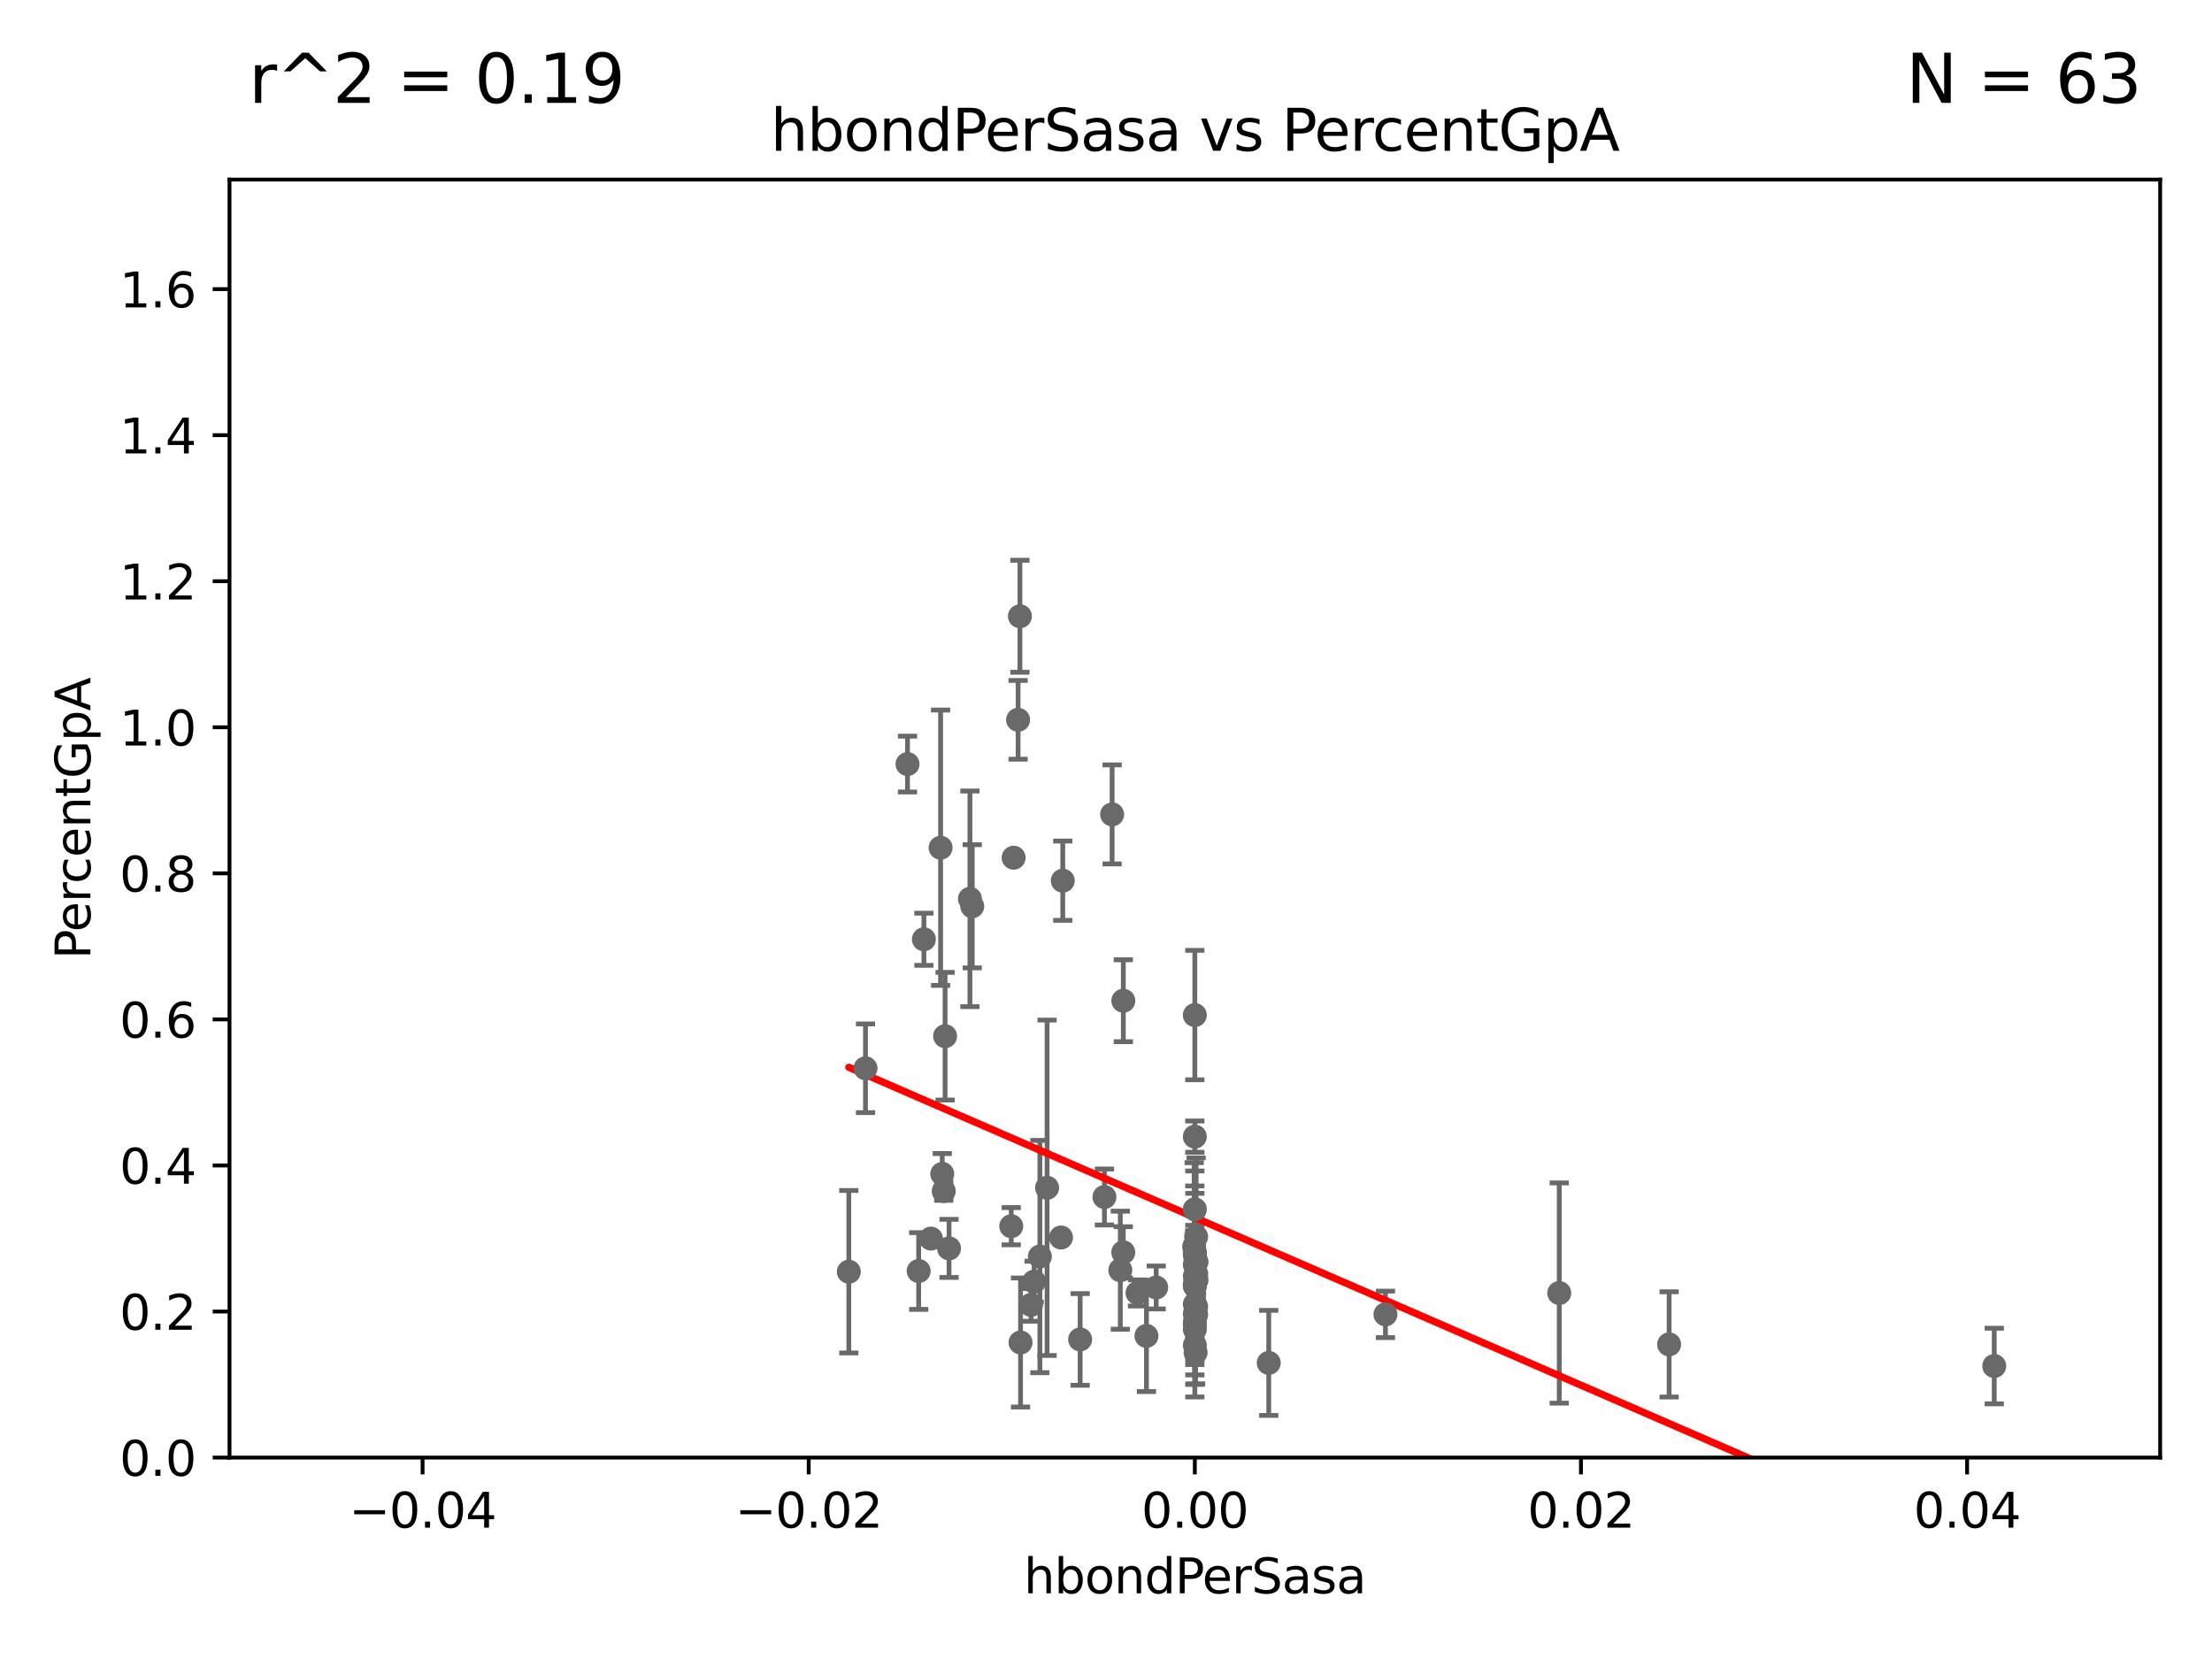 <?xml version="1.0" encoding="utf-8" standalone="no"?>
<!DOCTYPE svg PUBLIC "-//W3C//DTD SVG 1.1//EN"
  "http://www.w3.org/Graphics/SVG/1.1/DTD/svg11.dtd">
<svg xmlns:xlink="http://www.w3.org/1999/xlink" width="460.8pt" height="345.6pt" viewBox="0 0 460.8 345.6" xmlns="http://www.w3.org/2000/svg" version="1.1">
 <defs>
  <style type="text/css">*{stroke-linejoin: round; stroke-linecap: butt}</style>
 </defs>
 <g id="figure_1">
  <g id="patch_1">
   <path d="M 0 345.6 
L 460.8 345.6 
L 460.8 0 
L 0 0 
z
" style="fill: #ffffff"/>
  </g>
  <g id="axes_1">
   <g id="patch_2">
    <path d="M 47.81 303.64 
L 450 303.64 
L 450 37.411 
L 47.81 37.411 
z
" style="fill: #ffffff"/>
   </g>
   <g id="PathCollection_1">
    <defs>
     <path id="m0862edd4ec" d="M 0 1.118 
C 0.297 1.118 0.581 1 0.791 0.791 
C 1 0.581 1.118 0.297 1.118 0 
C 1.118 -0.297 1 -0.581 0.791 -0.791 
C 0.581 -1 0.297 -1.118 0 -1.118 
C -0.297 -1.118 -0.581 -1 -0.791 -0.791 
C -1 -0.581 -1.118 -0.297 -1.118 0 
C -1.118 0.297 -1 0.581 -0.791 0.791 
C -0.581 1 -0.297 1.118 0 1.118 
z
" style="stroke: #696969"/>
    </defs>
    <g clip-path="url(#p603649d16f)">
     <use xlink:href="#m0862edd4ec" x="210.661" y="255.442" style="fill: #696969; stroke: #696969"/>
     <use xlink:href="#m0862edd4ec" x="193.934" y="258.022" style="fill: #696969; stroke: #696969"/>
     <use xlink:href="#m0862edd4ec" x="248.905" y="267.931" style="fill: #696969; stroke: #696969"/>
     <use xlink:href="#m0862edd4ec" x="233.384" y="264.604" style="fill: #696969; stroke: #696969"/>
     <use xlink:href="#m0862edd4ec" x="176.824" y="264.922" style="fill: #696969; stroke: #696969"/>
     <use xlink:href="#m0862edd4ec" x="248.905" y="276.032" style="fill: #696969; stroke: #696969"/>
     <use xlink:href="#m0862edd4ec" x="248.905" y="275.444" style="fill: #696969; stroke: #696969"/>
     <use xlink:href="#m0862edd4ec" x="196.289" y="244.543" style="fill: #696969; stroke: #696969"/>
     <use xlink:href="#m0862edd4ec" x="212.598" y="279.665" style="fill: #696969; stroke: #696969"/>
     <use xlink:href="#m0862edd4ec" x="180.299" y="222.541" style="fill: #696969; stroke: #696969"/>
     <use xlink:href="#m0862edd4ec" x="249.175" y="273.817" style="fill: #696969; stroke: #696969"/>
     <use xlink:href="#m0862edd4ec" x="202.054" y="187.24" style="fill: #696969; stroke: #696969"/>
     <use xlink:href="#m0862edd4ec" x="221.393" y="183.463" style="fill: #696969; stroke: #696969"/>
     <use xlink:href="#m0862edd4ec" x="248.905" y="265.857" style="fill: #696969; stroke: #696969"/>
     <use xlink:href="#m0862edd4ec" x="234.01" y="208.472" style="fill: #696969; stroke: #696969"/>
     <use xlink:href="#m0862edd4ec" x="216.626" y="261.758" style="fill: #696969; stroke: #696969"/>
     <use xlink:href="#m0862edd4ec" x="248.905" y="263.444" style="fill: #696969; stroke: #696969"/>
     <use xlink:href="#m0862edd4ec" x="192.465" y="195.67" style="fill: #696969; stroke: #696969"/>
     <use xlink:href="#m0862edd4ec" x="202.537" y="188.792" style="fill: #696969; stroke: #696969"/>
     <use xlink:href="#m0862edd4ec" x="264.302" y="283.915" style="fill: #696969; stroke: #696969"/>
     <use xlink:href="#m0862edd4ec" x="221.027" y="257.791" style="fill: #696969; stroke: #696969"/>
     <use xlink:href="#m0862edd4ec" x="240.859" y="268.204" style="fill: #696969; stroke: #696969"/>
     <use xlink:href="#m0862edd4ec" x="234.001" y="260.887" style="fill: #696969; stroke: #696969"/>
     <use xlink:href="#m0862edd4ec" x="212.47" y="128.379" style="fill: #696969; stroke: #696969"/>
     <use xlink:href="#m0862edd4ec" x="236.965" y="269.341" style="fill: #696969; stroke: #696969"/>
     <use xlink:href="#m0862edd4ec" x="214.78" y="271.833" style="fill: #696969; stroke: #696969"/>
     <use xlink:href="#m0862edd4ec" x="197.702" y="260.062" style="fill: #696969; stroke: #696969"/>
     <use xlink:href="#m0862edd4ec" x="196.601" y="248.122" style="fill: #696969; stroke: #696969"/>
     <use xlink:href="#m0862edd4ec" x="248.905" y="260.885" style="fill: #696969; stroke: #696969"/>
     <use xlink:href="#m0862edd4ec" x="248.905" y="271.695" style="fill: #696969; stroke: #696969"/>
     <use xlink:href="#m0862edd4ec" x="248.905" y="261.026" style="fill: #696969; stroke: #696969"/>
     <use xlink:href="#m0862edd4ec" x="248.905" y="261.473" style="fill: #696969; stroke: #696969"/>
     <use xlink:href="#m0862edd4ec" x="249.255" y="266.665" style="fill: #696969; stroke: #696969"/>
     <use xlink:href="#m0862edd4ec" x="347.708" y="280.062" style="fill: #696969; stroke: #696969"/>
     <use xlink:href="#m0862edd4ec" x="249.198" y="265.375" style="fill: #696969; stroke: #696969"/>
     <use xlink:href="#m0862edd4ec" x="248.765" y="259.704" style="fill: #696969; stroke: #696969"/>
     <use xlink:href="#m0862edd4ec" x="248.905" y="280.252" style="fill: #696969; stroke: #696969"/>
     <use xlink:href="#m0862edd4ec" x="249.251" y="262.862" style="fill: #696969; stroke: #696969"/>
     <use xlink:href="#m0862edd4ec" x="249.066" y="281.76" style="fill: #696969; stroke: #696969"/>
     <use xlink:href="#m0862edd4ec" x="231.673" y="169.654" style="fill: #696969; stroke: #696969"/>
     <use xlink:href="#m0862edd4ec" x="248.905" y="273.702" style="fill: #696969; stroke: #696969"/>
     <use xlink:href="#m0862edd4ec" x="215.426" y="266.987" style="fill: #696969; stroke: #696969"/>
     <use xlink:href="#m0862edd4ec" x="238.827" y="278.294" style="fill: #696969; stroke: #696969"/>
     <use xlink:href="#m0862edd4ec" x="288.616" y="273.807" style="fill: #696969; stroke: #696969"/>
     <use xlink:href="#m0862edd4ec" x="248.905" y="267.476" style="fill: #696969; stroke: #696969"/>
     <use xlink:href="#m0862edd4ec" x="249.174" y="257.632" style="fill: #696969; stroke: #696969"/>
     <use xlink:href="#m0862edd4ec" x="324.818" y="269.36" style="fill: #696969; stroke: #696969"/>
     <use xlink:href="#m0862edd4ec" x="248.905" y="236.78" style="fill: #696969; stroke: #696969"/>
     <use xlink:href="#m0862edd4ec" x="248.905" y="267.765" style="fill: #696969; stroke: #696969"/>
     <use xlink:href="#m0862edd4ec" x="249.175" y="272.193" style="fill: #696969; stroke: #696969"/>
     <use xlink:href="#m0862edd4ec" x="248.905" y="211.459" style="fill: #696969; stroke: #696969"/>
     <use xlink:href="#m0862edd4ec" x="415.439" y="284.567" style="fill: #696969; stroke: #696969"/>
     <use xlink:href="#m0862edd4ec" x="191.377" y="264.777" style="fill: #696969; stroke: #696969"/>
     <use xlink:href="#m0862edd4ec" x="248.905" y="251.924" style="fill: #696969; stroke: #696969"/>
     <use xlink:href="#m0862edd4ec" x="230.076" y="249.355" style="fill: #696969; stroke: #696969"/>
     <use xlink:href="#m0862edd4ec" x="212.083" y="149.949" style="fill: #696969; stroke: #696969"/>
     <use xlink:href="#m0862edd4ec" x="195.944" y="176.593" style="fill: #696969; stroke: #696969"/>
     <use xlink:href="#m0862edd4ec" x="189.05" y="159.169" style="fill: #696969; stroke: #696969"/>
     <use xlink:href="#m0862edd4ec" x="248.905" y="276.916" style="fill: #696969; stroke: #696969"/>
     <use xlink:href="#m0862edd4ec" x="196.88" y="215.856" style="fill: #696969; stroke: #696969"/>
     <use xlink:href="#m0862edd4ec" x="225.015" y="279.03" style="fill: #696969; stroke: #696969"/>
     <use xlink:href="#m0862edd4ec" x="218.128" y="247.439" style="fill: #696969; stroke: #696969"/>
     <use xlink:href="#m0862edd4ec" x="211.159" y="178.676" style="fill: #696969; stroke: #696969"/>
    </g>
   </g>
   <g id="matplotlib.axis_1">
    <g id="xtick_1">
     <g id="line2d_1">
      <defs>
       <path id="m8ad8bcf7ba" d="M 0 0 
L 0 3.5 
" style="stroke: #000000; stroke-width: 0.8"/>
      </defs>
      <g>
       <use xlink:href="#m8ad8bcf7ba" x="88.029" y="303.64" style="stroke: #000000; stroke-width: 0.8"/>
      </g>
     </g>
     <g id="text_1">
      <!-- −0.04 -->
      <g transform="translate(72.706 318.238)scale(0.1 -0.1)">
       <defs>
        <path id="DejaVuSans-2212" d="M 678 2272 
L 4684 2272 
L 4684 1741 
L 678 1741 
L 678 2272 
z
" transform="scale(0.016)"/>
        <path id="DejaVuSans-30" d="M 2034 4250 
Q 1547 4250 1301 3770 
Q 1056 3291 1056 2328 
Q 1056 1369 1301 889 
Q 1547 409 2034 409 
Q 2525 409 2770 889 
Q 3016 1369 3016 2328 
Q 3016 3291 2770 3770 
Q 2525 4250 2034 4250 
z
M 2034 4750 
Q 2819 4750 3233 4129 
Q 3647 3509 3647 2328 
Q 3647 1150 3233 529 
Q 2819 -91 2034 -91 
Q 1250 -91 836 529 
Q 422 1150 422 2328 
Q 422 3509 836 4129 
Q 1250 4750 2034 4750 
z
" transform="scale(0.016)"/>
        <path id="DejaVuSans-2e" d="M 684 794 
L 1344 794 
L 1344 0 
L 684 0 
L 684 794 
z
" transform="scale(0.016)"/>
        <path id="DejaVuSans-34" d="M 2419 4116 
L 825 1625 
L 2419 1625 
L 2419 4116 
z
M 2253 4666 
L 3047 4666 
L 3047 1625 
L 3713 1625 
L 3713 1100 
L 3047 1100 
L 3047 0 
L 2419 0 
L 2419 1100 
L 313 1100 
L 313 1709 
L 2253 4666 
z
" transform="scale(0.016)"/>
       </defs>
       <use xlink:href="#DejaVuSans-2212"/>
       <use xlink:href="#DejaVuSans-30" x="83.789"/>
       <use xlink:href="#DejaVuSans-2e" x="147.412"/>
       <use xlink:href="#DejaVuSans-30" x="179.199"/>
       <use xlink:href="#DejaVuSans-34" x="242.822"/>
      </g>
     </g>
    </g>
    <g id="xtick_2">
     <g id="line2d_2">
      <g>
       <use xlink:href="#m8ad8bcf7ba" x="168.467" y="303.64" style="stroke: #000000; stroke-width: 0.8"/>
      </g>
     </g>
     <g id="text_2">
      <!-- −0.02 -->
      <g transform="translate(153.144 318.238)scale(0.1 -0.1)">
       <defs>
        <path id="DejaVuSans-32" d="M 1228 531 
L 3431 531 
L 3431 0 
L 469 0 
L 469 531 
Q 828 903 1448 1529 
Q 2069 2156 2228 2338 
Q 2531 2678 2651 2914 
Q 2772 3150 2772 3378 
Q 2772 3750 2511 3984 
Q 2250 4219 1831 4219 
Q 1534 4219 1204 4116 
Q 875 4013 500 3803 
L 500 4441 
Q 881 4594 1212 4672 
Q 1544 4750 1819 4750 
Q 2544 4750 2975 4387 
Q 3406 4025 3406 3419 
Q 3406 3131 3298 2873 
Q 3191 2616 2906 2266 
Q 2828 2175 2409 1742 
Q 1991 1309 1228 531 
z
" transform="scale(0.016)"/>
       </defs>
       <use xlink:href="#DejaVuSans-2212"/>
       <use xlink:href="#DejaVuSans-30" x="83.789"/>
       <use xlink:href="#DejaVuSans-2e" x="147.412"/>
       <use xlink:href="#DejaVuSans-30" x="179.199"/>
       <use xlink:href="#DejaVuSans-32" x="242.822"/>
      </g>
     </g>
    </g>
    <g id="xtick_3">
     <g id="line2d_3">
      <g>
       <use xlink:href="#m8ad8bcf7ba" x="248.905" y="303.64" style="stroke: #000000; stroke-width: 0.8"/>
      </g>
     </g>
     <g id="text_3">
      <!-- 0.00 -->
      <g transform="translate(237.772 318.238)scale(0.1 -0.1)">
       <use xlink:href="#DejaVuSans-30"/>
       <use xlink:href="#DejaVuSans-2e" x="63.623"/>
       <use xlink:href="#DejaVuSans-30" x="95.41"/>
       <use xlink:href="#DejaVuSans-30" x="159.033"/>
      </g>
     </g>
    </g>
    <g id="xtick_4">
     <g id="line2d_4">
      <g>
       <use xlink:href="#m8ad8bcf7ba" x="329.343" y="303.64" style="stroke: #000000; stroke-width: 0.8"/>
      </g>
     </g>
     <g id="text_4">
      <!-- 0.02 -->
      <g transform="translate(318.21 318.238)scale(0.1 -0.1)">
       <use xlink:href="#DejaVuSans-30"/>
       <use xlink:href="#DejaVuSans-2e" x="63.623"/>
       <use xlink:href="#DejaVuSans-30" x="95.41"/>
       <use xlink:href="#DejaVuSans-32" x="159.033"/>
      </g>
     </g>
    </g>
    <g id="xtick_5">
     <g id="line2d_5">
      <g>
       <use xlink:href="#m8ad8bcf7ba" x="409.781" y="303.64" style="stroke: #000000; stroke-width: 0.8"/>
      </g>
     </g>
     <g id="text_5">
      <!-- 0.04 -->
      <g transform="translate(398.648 318.238)scale(0.1 -0.1)">
       <use xlink:href="#DejaVuSans-30"/>
       <use xlink:href="#DejaVuSans-2e" x="63.623"/>
       <use xlink:href="#DejaVuSans-30" x="95.41"/>
       <use xlink:href="#DejaVuSans-34" x="159.033"/>
      </g>
     </g>
    </g>
    <g id="text_6">
     <!-- hbondPerSasa -->
     <g transform="translate(213.287 331.917)scale(0.1 -0.1)">
      <defs>
       <path id="DejaVuSans-68" d="M 3513 2113 
L 3513 0 
L 2938 0 
L 2938 2094 
Q 2938 2591 2744 2837 
Q 2550 3084 2163 3084 
Q 1697 3084 1428 2787 
Q 1159 2491 1159 1978 
L 1159 0 
L 581 0 
L 581 4863 
L 1159 4863 
L 1159 2956 
Q 1366 3272 1645 3428 
Q 1925 3584 2291 3584 
Q 2894 3584 3203 3211 
Q 3513 2838 3513 2113 
z
" transform="scale(0.016)"/>
       <path id="DejaVuSans-62" d="M 3116 1747 
Q 3116 2381 2855 2742 
Q 2594 3103 2138 3103 
Q 1681 3103 1420 2742 
Q 1159 2381 1159 1747 
Q 1159 1113 1420 752 
Q 1681 391 2138 391 
Q 2594 391 2855 752 
Q 3116 1113 3116 1747 
z
M 1159 2969 
Q 1341 3281 1617 3432 
Q 1894 3584 2278 3584 
Q 2916 3584 3314 3078 
Q 3713 2572 3713 1747 
Q 3713 922 3314 415 
Q 2916 -91 2278 -91 
Q 1894 -91 1617 61 
Q 1341 213 1159 525 
L 1159 0 
L 581 0 
L 581 4863 
L 1159 4863 
L 1159 2969 
z
" transform="scale(0.016)"/>
       <path id="DejaVuSans-6f" d="M 1959 3097 
Q 1497 3097 1228 2736 
Q 959 2375 959 1747 
Q 959 1119 1226 758 
Q 1494 397 1959 397 
Q 2419 397 2687 759 
Q 2956 1122 2956 1747 
Q 2956 2369 2687 2733 
Q 2419 3097 1959 3097 
z
M 1959 3584 
Q 2709 3584 3137 3096 
Q 3566 2609 3566 1747 
Q 3566 888 3137 398 
Q 2709 -91 1959 -91 
Q 1206 -91 779 398 
Q 353 888 353 1747 
Q 353 2609 779 3096 
Q 1206 3584 1959 3584 
z
" transform="scale(0.016)"/>
       <path id="DejaVuSans-6e" d="M 3513 2113 
L 3513 0 
L 2938 0 
L 2938 2094 
Q 2938 2591 2744 2837 
Q 2550 3084 2163 3084 
Q 1697 3084 1428 2787 
Q 1159 2491 1159 1978 
L 1159 0 
L 581 0 
L 581 3500 
L 1159 3500 
L 1159 2956 
Q 1366 3272 1645 3428 
Q 1925 3584 2291 3584 
Q 2894 3584 3203 3211 
Q 3513 2838 3513 2113 
z
" transform="scale(0.016)"/>
       <path id="DejaVuSans-64" d="M 2906 2969 
L 2906 4863 
L 3481 4863 
L 3481 0 
L 2906 0 
L 2906 525 
Q 2725 213 2448 61 
Q 2172 -91 1784 -91 
Q 1150 -91 751 415 
Q 353 922 353 1747 
Q 353 2572 751 3078 
Q 1150 3584 1784 3584 
Q 2172 3584 2448 3432 
Q 2725 3281 2906 2969 
z
M 947 1747 
Q 947 1113 1208 752 
Q 1469 391 1925 391 
Q 2381 391 2643 752 
Q 2906 1113 2906 1747 
Q 2906 2381 2643 2742 
Q 2381 3103 1925 3103 
Q 1469 3103 1208 2742 
Q 947 2381 947 1747 
z
" transform="scale(0.016)"/>
       <path id="DejaVuSans-50" d="M 1259 4147 
L 1259 2394 
L 2053 2394 
Q 2494 2394 2734 2622 
Q 2975 2850 2975 3272 
Q 2975 3691 2734 3919 
Q 2494 4147 2053 4147 
L 1259 4147 
z
M 628 4666 
L 2053 4666 
Q 2838 4666 3239 4311 
Q 3641 3956 3641 3272 
Q 3641 2581 3239 2228 
Q 2838 1875 2053 1875 
L 1259 1875 
L 1259 0 
L 628 0 
L 628 4666 
z
" transform="scale(0.016)"/>
       <path id="DejaVuSans-65" d="M 3597 1894 
L 3597 1613 
L 953 1613 
Q 991 1019 1311 708 
Q 1631 397 2203 397 
Q 2534 397 2845 478 
Q 3156 559 3463 722 
L 3463 178 
Q 3153 47 2828 -22 
Q 2503 -91 2169 -91 
Q 1331 -91 842 396 
Q 353 884 353 1716 
Q 353 2575 817 3079 
Q 1281 3584 2069 3584 
Q 2775 3584 3186 3129 
Q 3597 2675 3597 1894 
z
M 3022 2063 
Q 3016 2534 2758 2815 
Q 2500 3097 2075 3097 
Q 1594 3097 1305 2825 
Q 1016 2553 972 2059 
L 3022 2063 
z
" transform="scale(0.016)"/>
       <path id="DejaVuSans-72" d="M 2631 2963 
Q 2534 3019 2420 3045 
Q 2306 3072 2169 3072 
Q 1681 3072 1420 2755 
Q 1159 2438 1159 1844 
L 1159 0 
L 581 0 
L 581 3500 
L 1159 3500 
L 1159 2956 
Q 1341 3275 1631 3429 
Q 1922 3584 2338 3584 
Q 2397 3584 2469 3576 
Q 2541 3569 2628 3553 
L 2631 2963 
z
" transform="scale(0.016)"/>
       <path id="DejaVuSans-53" d="M 3425 4513 
L 3425 3897 
Q 3066 4069 2747 4153 
Q 2428 4238 2131 4238 
Q 1616 4238 1336 4038 
Q 1056 3838 1056 3469 
Q 1056 3159 1242 3001 
Q 1428 2844 1947 2747 
L 2328 2669 
Q 3034 2534 3370 2195 
Q 3706 1856 3706 1288 
Q 3706 609 3251 259 
Q 2797 -91 1919 -91 
Q 1588 -91 1214 -16 
Q 841 59 441 206 
L 441 856 
Q 825 641 1194 531 
Q 1563 422 1919 422 
Q 2459 422 2753 634 
Q 3047 847 3047 1241 
Q 3047 1584 2836 1778 
Q 2625 1972 2144 2069 
L 1759 2144 
Q 1053 2284 737 2584 
Q 422 2884 422 3419 
Q 422 4038 858 4394 
Q 1294 4750 2059 4750 
Q 2388 4750 2728 4690 
Q 3069 4631 3425 4513 
z
" transform="scale(0.016)"/>
       <path id="DejaVuSans-61" d="M 2194 1759 
Q 1497 1759 1228 1600 
Q 959 1441 959 1056 
Q 959 750 1161 570 
Q 1363 391 1709 391 
Q 2188 391 2477 730 
Q 2766 1069 2766 1631 
L 2766 1759 
L 2194 1759 
z
M 3341 1997 
L 3341 0 
L 2766 0 
L 2766 531 
Q 2569 213 2275 61 
Q 1981 -91 1556 -91 
Q 1019 -91 701 211 
Q 384 513 384 1019 
Q 384 1609 779 1909 
Q 1175 2209 1959 2209 
L 2766 2209 
L 2766 2266 
Q 2766 2663 2505 2880 
Q 2244 3097 1772 3097 
Q 1472 3097 1187 3025 
Q 903 2953 641 2809 
L 641 3341 
Q 956 3463 1253 3523 
Q 1550 3584 1831 3584 
Q 2591 3584 2966 3190 
Q 3341 2797 3341 1997 
z
" transform="scale(0.016)"/>
       <path id="DejaVuSans-73" d="M 2834 3397 
L 2834 2853 
Q 2591 2978 2328 3040 
Q 2066 3103 1784 3103 
Q 1356 3103 1142 2972 
Q 928 2841 928 2578 
Q 928 2378 1081 2264 
Q 1234 2150 1697 2047 
L 1894 2003 
Q 2506 1872 2764 1633 
Q 3022 1394 3022 966 
Q 3022 478 2636 193 
Q 2250 -91 1575 -91 
Q 1294 -91 989 -36 
Q 684 19 347 128 
L 347 722 
Q 666 556 975 473 
Q 1284 391 1588 391 
Q 1994 391 2212 530 
Q 2431 669 2431 922 
Q 2431 1156 2273 1281 
Q 2116 1406 1581 1522 
L 1381 1569 
Q 847 1681 609 1914 
Q 372 2147 372 2553 
Q 372 3047 722 3315 
Q 1072 3584 1716 3584 
Q 2034 3584 2315 3537 
Q 2597 3491 2834 3397 
z
" transform="scale(0.016)"/>
      </defs>
      <use xlink:href="#DejaVuSans-68"/>
      <use xlink:href="#DejaVuSans-62" x="63.379"/>
      <use xlink:href="#DejaVuSans-6f" x="126.855"/>
      <use xlink:href="#DejaVuSans-6e" x="188.037"/>
      <use xlink:href="#DejaVuSans-64" x="251.416"/>
      <use xlink:href="#DejaVuSans-50" x="314.893"/>
      <use xlink:href="#DejaVuSans-65" x="371.57"/>
      <use xlink:href="#DejaVuSans-72" x="433.094"/>
      <use xlink:href="#DejaVuSans-53" x="474.207"/>
      <use xlink:href="#DejaVuSans-61" x="537.684"/>
      <use xlink:href="#DejaVuSans-73" x="598.963"/>
      <use xlink:href="#DejaVuSans-61" x="651.062"/>
     </g>
    </g>
   </g>
   <g id="matplotlib.axis_2">
    <g id="ytick_1">
     <g id="line2d_6">
      <defs>
       <path id="md90d0b10b5" d="M 0 0 
L -3.5 0 
" style="stroke: #000000; stroke-width: 0.8"/>
      </defs>
      <g>
       <use xlink:href="#md90d0b10b5" x="47.81" y="303.64" style="stroke: #000000; stroke-width: 0.8"/>
      </g>
     </g>
     <g id="text_7">
      <!-- 0.0 -->
      <g transform="translate(24.907 307.439)scale(0.1 -0.1)">
       <use xlink:href="#DejaVuSans-30"/>
       <use xlink:href="#DejaVuSans-2e" x="63.623"/>
       <use xlink:href="#DejaVuSans-30" x="95.41"/>
      </g>
     </g>
    </g>
    <g id="ytick_2">
     <g id="line2d_7">
      <g>
       <use xlink:href="#md90d0b10b5" x="47.81" y="273.214" style="stroke: #000000; stroke-width: 0.8"/>
      </g>
     </g>
     <g id="text_8">
      <!-- 0.2 -->
      <g transform="translate(24.907 277.013)scale(0.1 -0.1)">
       <use xlink:href="#DejaVuSans-30"/>
       <use xlink:href="#DejaVuSans-2e" x="63.623"/>
       <use xlink:href="#DejaVuSans-32" x="95.41"/>
      </g>
     </g>
    </g>
    <g id="ytick_3">
     <g id="line2d_8">
      <g>
       <use xlink:href="#md90d0b10b5" x="47.81" y="242.788" style="stroke: #000000; stroke-width: 0.8"/>
      </g>
     </g>
     <g id="text_9">
      <!-- 0.4 -->
      <g transform="translate(24.907 246.587)scale(0.1 -0.1)">
       <use xlink:href="#DejaVuSans-30"/>
       <use xlink:href="#DejaVuSans-2e" x="63.623"/>
       <use xlink:href="#DejaVuSans-34" x="95.41"/>
      </g>
     </g>
    </g>
    <g id="ytick_4">
     <g id="line2d_9">
      <g>
       <use xlink:href="#md90d0b10b5" x="47.81" y="212.362" style="stroke: #000000; stroke-width: 0.8"/>
      </g>
     </g>
     <g id="text_10">
      <!-- 0.6 -->
      <g transform="translate(24.907 216.161)scale(0.1 -0.1)">
       <defs>
        <path id="DejaVuSans-36" d="M 2113 2584 
Q 1688 2584 1439 2293 
Q 1191 2003 1191 1497 
Q 1191 994 1439 701 
Q 1688 409 2113 409 
Q 2538 409 2786 701 
Q 3034 994 3034 1497 
Q 3034 2003 2786 2293 
Q 2538 2584 2113 2584 
z
M 3366 4563 
L 3366 3988 
Q 3128 4100 2886 4159 
Q 2644 4219 2406 4219 
Q 1781 4219 1451 3797 
Q 1122 3375 1075 2522 
Q 1259 2794 1537 2939 
Q 1816 3084 2150 3084 
Q 2853 3084 3261 2657 
Q 3669 2231 3669 1497 
Q 3669 778 3244 343 
Q 2819 -91 2113 -91 
Q 1303 -91 875 529 
Q 447 1150 447 2328 
Q 447 3434 972 4092 
Q 1497 4750 2381 4750 
Q 2619 4750 2861 4703 
Q 3103 4656 3366 4563 
z
" transform="scale(0.016)"/>
       </defs>
       <use xlink:href="#DejaVuSans-30"/>
       <use xlink:href="#DejaVuSans-2e" x="63.623"/>
       <use xlink:href="#DejaVuSans-36" x="95.41"/>
      </g>
     </g>
    </g>
    <g id="ytick_5">
     <g id="line2d_10">
      <g>
       <use xlink:href="#md90d0b10b5" x="47.81" y="181.935" style="stroke: #000000; stroke-width: 0.8"/>
      </g>
     </g>
     <g id="text_11">
      <!-- 0.8 -->
      <g transform="translate(24.907 185.735)scale(0.1 -0.1)">
       <defs>
        <path id="DejaVuSans-38" d="M 2034 2216 
Q 1584 2216 1326 1975 
Q 1069 1734 1069 1313 
Q 1069 891 1326 650 
Q 1584 409 2034 409 
Q 2484 409 2743 651 
Q 3003 894 3003 1313 
Q 3003 1734 2745 1975 
Q 2488 2216 2034 2216 
z
M 1403 2484 
Q 997 2584 770 2862 
Q 544 3141 544 3541 
Q 544 4100 942 4425 
Q 1341 4750 2034 4750 
Q 2731 4750 3128 4425 
Q 3525 4100 3525 3541 
Q 3525 3141 3298 2862 
Q 3072 2584 2669 2484 
Q 3125 2378 3379 2068 
Q 3634 1759 3634 1313 
Q 3634 634 3220 271 
Q 2806 -91 2034 -91 
Q 1263 -91 848 271 
Q 434 634 434 1313 
Q 434 1759 690 2068 
Q 947 2378 1403 2484 
z
M 1172 3481 
Q 1172 3119 1398 2916 
Q 1625 2713 2034 2713 
Q 2441 2713 2670 2916 
Q 2900 3119 2900 3481 
Q 2900 3844 2670 4047 
Q 2441 4250 2034 4250 
Q 1625 4250 1398 4047 
Q 1172 3844 1172 3481 
z
" transform="scale(0.016)"/>
       </defs>
       <use xlink:href="#DejaVuSans-30"/>
       <use xlink:href="#DejaVuSans-2e" x="63.623"/>
       <use xlink:href="#DejaVuSans-38" x="95.41"/>
      </g>
     </g>
    </g>
    <g id="ytick_6">
     <g id="line2d_11">
      <g>
       <use xlink:href="#md90d0b10b5" x="47.81" y="151.509" style="stroke: #000000; stroke-width: 0.8"/>
      </g>
     </g>
     <g id="text_12">
      <!-- 1.0 -->
      <g transform="translate(24.907 155.308)scale(0.1 -0.1)">
       <defs>
        <path id="DejaVuSans-31" d="M 794 531 
L 1825 531 
L 1825 4091 
L 703 3866 
L 703 4441 
L 1819 4666 
L 2450 4666 
L 2450 531 
L 3481 531 
L 3481 0 
L 794 0 
L 794 531 
z
" transform="scale(0.016)"/>
       </defs>
       <use xlink:href="#DejaVuSans-31"/>
       <use xlink:href="#DejaVuSans-2e" x="63.623"/>
       <use xlink:href="#DejaVuSans-30" x="95.41"/>
      </g>
     </g>
    </g>
    <g id="ytick_7">
     <g id="line2d_12">
      <g>
       <use xlink:href="#md90d0b10b5" x="47.81" y="121.083" style="stroke: #000000; stroke-width: 0.8"/>
      </g>
     </g>
     <g id="text_13">
      <!-- 1.2 -->
      <g transform="translate(24.907 124.882)scale(0.1 -0.1)">
       <use xlink:href="#DejaVuSans-31"/>
       <use xlink:href="#DejaVuSans-2e" x="63.623"/>
       <use xlink:href="#DejaVuSans-32" x="95.41"/>
      </g>
     </g>
    </g>
    <g id="ytick_8">
     <g id="line2d_13">
      <g>
       <use xlink:href="#md90d0b10b5" x="47.81" y="90.657" style="stroke: #000000; stroke-width: 0.8"/>
      </g>
     </g>
     <g id="text_14">
      <!-- 1.4 -->
      <g transform="translate(24.907 94.456)scale(0.1 -0.1)">
       <use xlink:href="#DejaVuSans-31"/>
       <use xlink:href="#DejaVuSans-2e" x="63.623"/>
       <use xlink:href="#DejaVuSans-34" x="95.41"/>
      </g>
     </g>
    </g>
    <g id="ytick_9">
     <g id="line2d_14">
      <g>
       <use xlink:href="#md90d0b10b5" x="47.81" y="60.231" style="stroke: #000000; stroke-width: 0.8"/>
      </g>
     </g>
     <g id="text_15">
      <!-- 1.6 -->
      <g transform="translate(24.907 64.03)scale(0.1 -0.1)">
       <use xlink:href="#DejaVuSans-31"/>
       <use xlink:href="#DejaVuSans-2e" x="63.623"/>
       <use xlink:href="#DejaVuSans-36" x="95.41"/>
      </g>
     </g>
    </g>
    <g id="text_16">
     <!-- PercentGpA -->
     <g transform="translate(18.827 199.802)rotate(-90)scale(0.1 -0.1)">
      <defs>
       <path id="DejaVuSans-63" d="M 3122 3366 
L 3122 2828 
Q 2878 2963 2633 3030 
Q 2388 3097 2138 3097 
Q 1578 3097 1268 2742 
Q 959 2388 959 1747 
Q 959 1106 1268 751 
Q 1578 397 2138 397 
Q 2388 397 2633 464 
Q 2878 531 3122 666 
L 3122 134 
Q 2881 22 2623 -34 
Q 2366 -91 2075 -91 
Q 1284 -91 818 406 
Q 353 903 353 1747 
Q 353 2603 823 3093 
Q 1294 3584 2113 3584 
Q 2378 3584 2631 3529 
Q 2884 3475 3122 3366 
z
" transform="scale(0.016)"/>
       <path id="DejaVuSans-74" d="M 1172 4494 
L 1172 3500 
L 2356 3500 
L 2356 3053 
L 1172 3053 
L 1172 1153 
Q 1172 725 1289 603 
Q 1406 481 1766 481 
L 2356 481 
L 2356 0 
L 1766 0 
Q 1100 0 847 248 
Q 594 497 594 1153 
L 594 3053 
L 172 3053 
L 172 3500 
L 594 3500 
L 594 4494 
L 1172 4494 
z
" transform="scale(0.016)"/>
       <path id="DejaVuSans-47" d="M 3809 666 
L 3809 1919 
L 2778 1919 
L 2778 2438 
L 4434 2438 
L 4434 434 
Q 4069 175 3628 42 
Q 3188 -91 2688 -91 
Q 1594 -91 976 548 
Q 359 1188 359 2328 
Q 359 3472 976 4111 
Q 1594 4750 2688 4750 
Q 3144 4750 3555 4637 
Q 3966 4525 4313 4306 
L 4313 3634 
Q 3963 3931 3569 4081 
Q 3175 4231 2741 4231 
Q 1884 4231 1454 3753 
Q 1025 3275 1025 2328 
Q 1025 1384 1454 906 
Q 1884 428 2741 428 
Q 3075 428 3337 486 
Q 3600 544 3809 666 
z
" transform="scale(0.016)"/>
       <path id="DejaVuSans-70" d="M 1159 525 
L 1159 -1331 
L 581 -1331 
L 581 3500 
L 1159 3500 
L 1159 2969 
Q 1341 3281 1617 3432 
Q 1894 3584 2278 3584 
Q 2916 3584 3314 3078 
Q 3713 2572 3713 1747 
Q 3713 922 3314 415 
Q 2916 -91 2278 -91 
Q 1894 -91 1617 61 
Q 1341 213 1159 525 
z
M 3116 1747 
Q 3116 2381 2855 2742 
Q 2594 3103 2138 3103 
Q 1681 3103 1420 2742 
Q 1159 2381 1159 1747 
Q 1159 1113 1420 752 
Q 1681 391 2138 391 
Q 2594 391 2855 752 
Q 3116 1113 3116 1747 
z
" transform="scale(0.016)"/>
       <path id="DejaVuSans-41" d="M 2188 4044 
L 1331 1722 
L 3047 1722 
L 2188 4044 
z
M 1831 4666 
L 2547 4666 
L 4325 0 
L 3669 0 
L 3244 1197 
L 1141 1197 
L 716 0 
L 50 0 
L 1831 4666 
z
" transform="scale(0.016)"/>
      </defs>
      <use xlink:href="#DejaVuSans-50"/>
      <use xlink:href="#DejaVuSans-65" x="56.678"/>
      <use xlink:href="#DejaVuSans-72" x="118.201"/>
      <use xlink:href="#DejaVuSans-63" x="157.064"/>
      <use xlink:href="#DejaVuSans-65" x="212.045"/>
      <use xlink:href="#DejaVuSans-6e" x="273.568"/>
      <use xlink:href="#DejaVuSans-74" x="336.947"/>
      <use xlink:href="#DejaVuSans-47" x="376.156"/>
      <use xlink:href="#DejaVuSans-70" x="453.646"/>
      <use xlink:href="#DejaVuSans-41" x="517.123"/>
     </g>
    </g>
   </g>
   <g id="LineCollection_1">
    <path d="M 210.661 259.323 
L 210.661 251.56 
" clip-path="url(#p603649d16f)" style="fill: none; stroke: #696969"/>
    <path d="M 193.934 258.557 
L 193.934 257.488 
" clip-path="url(#p603649d16f)" style="fill: none; stroke: #696969"/>
    <path d="M 248.905 276.388 
L 248.905 259.474 
" clip-path="url(#p603649d16f)" style="fill: none; stroke: #696969"/>
    <path d="M 233.384 276.896 
L 233.384 252.311 
" clip-path="url(#p603649d16f)" style="fill: none; stroke: #696969"/>
    <path d="M 176.824 281.841 
L 176.824 248.004 
" clip-path="url(#p603649d16f)" style="fill: none; stroke: #696969"/>
    <path d="M 248.905 283.366 
L 248.905 268.698 
" clip-path="url(#p603649d16f)" style="fill: none; stroke: #696969"/>
    <path d="M 248.905 284.267 
L 248.905 266.62 
" clip-path="url(#p603649d16f)" style="fill: none; stroke: #696969"/>
    <path d="M 196.289 248.782 
L 196.289 240.304 
" clip-path="url(#p603649d16f)" style="fill: none; stroke: #696969"/>
    <path d="M 212.598 293.104 
L 212.598 266.226 
" clip-path="url(#p603649d16f)" style="fill: none; stroke: #696969"/>
    <path d="M 180.299 231.786 
L 180.299 213.297 
" clip-path="url(#p603649d16f)" style="fill: none; stroke: #696969"/>
    <path d="M 249.175 277.282 
L 249.175 270.352 
" clip-path="url(#p603649d16f)" style="fill: none; stroke: #696969"/>
    <path d="M 202.054 209.699 
L 202.054 164.781 
" clip-path="url(#p603649d16f)" style="fill: none; stroke: #696969"/>
    <path d="M 221.393 191.723 
L 221.393 175.204 
" clip-path="url(#p603649d16f)" style="fill: none; stroke: #696969"/>
    <path d="M 248.905 278.505 
L 248.905 253.209 
" clip-path="url(#p603649d16f)" style="fill: none; stroke: #696969"/>
    <path d="M 234.01 217.005 
L 234.01 199.938 
" clip-path="url(#p603649d16f)" style="fill: none; stroke: #696969"/>
    <path d="M 216.626 285.953 
L 216.626 237.562 
" clip-path="url(#p603649d16f)" style="fill: none; stroke: #696969"/>
    <path d="M 248.905 264.95 
L 248.905 261.937 
" clip-path="url(#p603649d16f)" style="fill: none; stroke: #696969"/>
    <path d="M 192.465 201.1 
L 192.465 190.24 
" clip-path="url(#p603649d16f)" style="fill: none; stroke: #696969"/>
    <path d="M 202.537 201.627 
L 202.537 175.958 
" clip-path="url(#p603649d16f)" style="fill: none; stroke: #696969"/>
    <path d="M 264.302 294.853 
L 264.302 272.976 
" clip-path="url(#p603649d16f)" style="fill: none; stroke: #696969"/>
    <path d="M 221.027 258.503 
L 221.027 257.079 
" clip-path="url(#p603649d16f)" style="fill: none; stroke: #696969"/>
    <path d="M 240.859 272.676 
L 240.859 263.732 
" clip-path="url(#p603649d16f)" style="fill: none; stroke: #696969"/>
    <path d="M 234.001 266.228 
L 234.001 255.545 
" clip-path="url(#p603649d16f)" style="fill: none; stroke: #696969"/>
    <path d="M 212.47 140.046 
L 212.47 116.711 
" clip-path="url(#p603649d16f)" style="fill: none; stroke: #696969"/>
    <path d="M 236.965 272.064 
L 236.965 266.618 
" clip-path="url(#p603649d16f)" style="fill: none; stroke: #696969"/>
    <path d="M 214.78 275.235 
L 214.78 268.431 
" clip-path="url(#p603649d16f)" style="fill: none; stroke: #696969"/>
    <path d="M 197.702 266.111 
L 197.702 254.013 
" clip-path="url(#p603649d16f)" style="fill: none; stroke: #696969"/>
    <path d="M 196.601 250.053 
L 196.601 246.192 
" clip-path="url(#p603649d16f)" style="fill: none; stroke: #696969"/>
    <path d="M 248.905 265.413 
L 248.905 256.357 
" clip-path="url(#p603649d16f)" style="fill: none; stroke: #696969"/>
    <path d="M 248.905 280.772 
L 248.905 262.618 
" clip-path="url(#p603649d16f)" style="fill: none; stroke: #696969"/>
    <path d="M 248.905 274.996 
L 248.905 247.056 
" clip-path="url(#p603649d16f)" style="fill: none; stroke: #696969"/>
    <path d="M 248.905 266.378 
L 248.905 256.569 
" clip-path="url(#p603649d16f)" style="fill: none; stroke: #696969"/>
    <path d="M 249.255 269.444 
L 249.255 263.887 
" clip-path="url(#p603649d16f)" style="fill: none; stroke: #696969"/>
    <path d="M 347.708 291.026 
L 347.708 269.098 
" clip-path="url(#p603649d16f)" style="fill: none; stroke: #696969"/>
    <path d="M 249.198 270.6 
L 249.198 260.149 
" clip-path="url(#p603649d16f)" style="fill: none; stroke: #696969"/>
    <path d="M 248.765 277.199 
L 248.765 242.209 
" clip-path="url(#p603649d16f)" style="fill: none; stroke: #696969"/>
    <path d="M 248.905 286.42 
L 248.905 274.083 
" clip-path="url(#p603649d16f)" style="fill: none; stroke: #696969"/>
    <path d="M 249.251 274.409 
L 249.251 251.316 
" clip-path="url(#p603649d16f)" style="fill: none; stroke: #696969"/>
    <path d="M 249.066 288.269 
L 249.066 275.25 
" clip-path="url(#p603649d16f)" style="fill: none; stroke: #696969"/>
    <path d="M 231.673 179.968 
L 231.673 159.34 
" clip-path="url(#p603649d16f)" style="fill: none; stroke: #696969"/>
    <path d="M 248.905 279.403 
L 248.905 268.001 
" clip-path="url(#p603649d16f)" style="fill: none; stroke: #696969"/>
    <path d="M 215.426 271.235 
L 215.426 262.739 
" clip-path="url(#p603649d16f)" style="fill: none; stroke: #696969"/>
    <path d="M 238.827 289.885 
L 238.827 266.702 
" clip-path="url(#p603649d16f)" style="fill: none; stroke: #696969"/>
    <path d="M 288.616 278.649 
L 288.616 268.964 
" clip-path="url(#p603649d16f)" style="fill: none; stroke: #696969"/>
    <path d="M 248.905 291.012 
L 248.905 243.939 
" clip-path="url(#p603649d16f)" style="fill: none; stroke: #696969"/>
    <path d="M 249.174 274.054 
L 249.174 241.209 
" clip-path="url(#p603649d16f)" style="fill: none; stroke: #696969"/>
    <path d="M 324.818 292.297 
L 324.818 246.423 
" clip-path="url(#p603649d16f)" style="fill: none; stroke: #696969"/>
    <path d="M 248.905 240.038 
L 248.905 233.522 
" clip-path="url(#p603649d16f)" style="fill: none; stroke: #696969"/>
    <path d="M 248.905 273.751 
L 248.905 261.779 
" clip-path="url(#p603649d16f)" style="fill: none; stroke: #696969"/>
    <path d="M 249.175 273.839 
L 249.175 270.546 
" clip-path="url(#p603649d16f)" style="fill: none; stroke: #696969"/>
    <path d="M 248.905 224.938 
L 248.905 197.979 
" clip-path="url(#p603649d16f)" style="fill: none; stroke: #696969"/>
    <path d="M 415.439 292.443 
L 415.439 276.691 
" clip-path="url(#p603649d16f)" style="fill: none; stroke: #696969"/>
    <path d="M 191.377 272.769 
L 191.377 256.785 
" clip-path="url(#p603649d16f)" style="fill: none; stroke: #696969"/>
    <path d="M 248.905 255.254 
L 248.905 248.594 
" clip-path="url(#p603649d16f)" style="fill: none; stroke: #696969"/>
    <path d="M 230.076 255.185 
L 230.076 243.525 
" clip-path="url(#p603649d16f)" style="fill: none; stroke: #696969"/>
    <path d="M 212.083 158.155 
L 212.083 141.744 
" clip-path="url(#p603649d16f)" style="fill: none; stroke: #696969"/>
    <path d="M 195.944 205.275 
L 195.944 147.912 
" clip-path="url(#p603649d16f)" style="fill: none; stroke: #696969"/>
    <path d="M 189.05 164.985 
L 189.05 153.353 
" clip-path="url(#p603649d16f)" style="fill: none; stroke: #696969"/>
    <path d="M 248.905 288.398 
L 248.905 265.434 
" clip-path="url(#p603649d16f)" style="fill: none; stroke: #696969"/>
    <path d="M 196.88 229.149 
L 196.88 202.563 
" clip-path="url(#p603649d16f)" style="fill: none; stroke: #696969"/>
    <path d="M 225.015 288.574 
L 225.015 269.485 
" clip-path="url(#p603649d16f)" style="fill: none; stroke: #696969"/>
    <path d="M 218.128 282.373 
L 218.128 212.505 
" clip-path="url(#p603649d16f)" style="fill: none; stroke: #696969"/>
    <path d="M 211.159 179.206 
L 211.159 178.147 
" clip-path="url(#p603649d16f)" style="fill: none; stroke: #696969"/>
   </g>
   <g id="line2d_15">
    <defs>
     <path id="me08f9529f6" d="M 2 0 
L -2 -0 
" style="stroke: #696969"/>
    </defs>
    <g clip-path="url(#p603649d16f)">
     <use xlink:href="#me08f9529f6" x="210.661" y="259.323" style="fill: #696969; stroke: #696969"/>
     <use xlink:href="#me08f9529f6" x="193.934" y="258.557" style="fill: #696969; stroke: #696969"/>
     <use xlink:href="#me08f9529f6" x="248.905" y="276.388" style="fill: #696969; stroke: #696969"/>
     <use xlink:href="#me08f9529f6" x="233.384" y="276.896" style="fill: #696969; stroke: #696969"/>
     <use xlink:href="#me08f9529f6" x="176.824" y="281.841" style="fill: #696969; stroke: #696969"/>
     <use xlink:href="#me08f9529f6" x="248.905" y="283.366" style="fill: #696969; stroke: #696969"/>
     <use xlink:href="#me08f9529f6" x="248.905" y="284.267" style="fill: #696969; stroke: #696969"/>
     <use xlink:href="#me08f9529f6" x="196.289" y="248.782" style="fill: #696969; stroke: #696969"/>
     <use xlink:href="#me08f9529f6" x="212.598" y="293.104" style="fill: #696969; stroke: #696969"/>
     <use xlink:href="#me08f9529f6" x="180.299" y="231.786" style="fill: #696969; stroke: #696969"/>
     <use xlink:href="#me08f9529f6" x="249.175" y="277.282" style="fill: #696969; stroke: #696969"/>
     <use xlink:href="#me08f9529f6" x="202.054" y="209.699" style="fill: #696969; stroke: #696969"/>
     <use xlink:href="#me08f9529f6" x="221.393" y="191.723" style="fill: #696969; stroke: #696969"/>
     <use xlink:href="#me08f9529f6" x="248.905" y="278.505" style="fill: #696969; stroke: #696969"/>
     <use xlink:href="#me08f9529f6" x="234.01" y="217.005" style="fill: #696969; stroke: #696969"/>
     <use xlink:href="#me08f9529f6" x="216.626" y="285.953" style="fill: #696969; stroke: #696969"/>
     <use xlink:href="#me08f9529f6" x="248.905" y="264.95" style="fill: #696969; stroke: #696969"/>
     <use xlink:href="#me08f9529f6" x="192.465" y="201.1" style="fill: #696969; stroke: #696969"/>
     <use xlink:href="#me08f9529f6" x="202.537" y="201.627" style="fill: #696969; stroke: #696969"/>
     <use xlink:href="#me08f9529f6" x="264.302" y="294.853" style="fill: #696969; stroke: #696969"/>
     <use xlink:href="#me08f9529f6" x="221.027" y="258.503" style="fill: #696969; stroke: #696969"/>
     <use xlink:href="#me08f9529f6" x="240.859" y="272.676" style="fill: #696969; stroke: #696969"/>
     <use xlink:href="#me08f9529f6" x="234.001" y="266.228" style="fill: #696969; stroke: #696969"/>
     <use xlink:href="#me08f9529f6" x="212.47" y="140.046" style="fill: #696969; stroke: #696969"/>
     <use xlink:href="#me08f9529f6" x="236.965" y="272.064" style="fill: #696969; stroke: #696969"/>
     <use xlink:href="#me08f9529f6" x="214.78" y="275.235" style="fill: #696969; stroke: #696969"/>
     <use xlink:href="#me08f9529f6" x="197.702" y="266.111" style="fill: #696969; stroke: #696969"/>
     <use xlink:href="#me08f9529f6" x="196.601" y="250.053" style="fill: #696969; stroke: #696969"/>
     <use xlink:href="#me08f9529f6" x="248.905" y="265.413" style="fill: #696969; stroke: #696969"/>
     <use xlink:href="#me08f9529f6" x="248.905" y="280.772" style="fill: #696969; stroke: #696969"/>
     <use xlink:href="#me08f9529f6" x="248.905" y="274.996" style="fill: #696969; stroke: #696969"/>
     <use xlink:href="#me08f9529f6" x="248.905" y="266.378" style="fill: #696969; stroke: #696969"/>
     <use xlink:href="#me08f9529f6" x="249.255" y="269.444" style="fill: #696969; stroke: #696969"/>
     <use xlink:href="#me08f9529f6" x="347.708" y="291.026" style="fill: #696969; stroke: #696969"/>
     <use xlink:href="#me08f9529f6" x="249.198" y="270.6" style="fill: #696969; stroke: #696969"/>
     <use xlink:href="#me08f9529f6" x="248.765" y="277.199" style="fill: #696969; stroke: #696969"/>
     <use xlink:href="#me08f9529f6" x="248.905" y="286.42" style="fill: #696969; stroke: #696969"/>
     <use xlink:href="#me08f9529f6" x="249.251" y="274.409" style="fill: #696969; stroke: #696969"/>
     <use xlink:href="#me08f9529f6" x="249.066" y="288.269" style="fill: #696969; stroke: #696969"/>
     <use xlink:href="#me08f9529f6" x="231.673" y="179.968" style="fill: #696969; stroke: #696969"/>
     <use xlink:href="#me08f9529f6" x="248.905" y="279.403" style="fill: #696969; stroke: #696969"/>
     <use xlink:href="#me08f9529f6" x="215.426" y="271.235" style="fill: #696969; stroke: #696969"/>
     <use xlink:href="#me08f9529f6" x="238.827" y="289.885" style="fill: #696969; stroke: #696969"/>
     <use xlink:href="#me08f9529f6" x="288.616" y="278.649" style="fill: #696969; stroke: #696969"/>
     <use xlink:href="#me08f9529f6" x="248.905" y="291.012" style="fill: #696969; stroke: #696969"/>
     <use xlink:href="#me08f9529f6" x="249.174" y="274.054" style="fill: #696969; stroke: #696969"/>
     <use xlink:href="#me08f9529f6" x="324.818" y="292.297" style="fill: #696969; stroke: #696969"/>
     <use xlink:href="#me08f9529f6" x="248.905" y="240.038" style="fill: #696969; stroke: #696969"/>
     <use xlink:href="#me08f9529f6" x="248.905" y="273.751" style="fill: #696969; stroke: #696969"/>
     <use xlink:href="#me08f9529f6" x="249.175" y="273.839" style="fill: #696969; stroke: #696969"/>
     <use xlink:href="#me08f9529f6" x="248.905" y="224.938" style="fill: #696969; stroke: #696969"/>
     <use xlink:href="#me08f9529f6" x="415.439" y="292.443" style="fill: #696969; stroke: #696969"/>
     <use xlink:href="#me08f9529f6" x="191.377" y="272.769" style="fill: #696969; stroke: #696969"/>
     <use xlink:href="#me08f9529f6" x="248.905" y="255.254" style="fill: #696969; stroke: #696969"/>
     <use xlink:href="#me08f9529f6" x="230.076" y="255.185" style="fill: #696969; stroke: #696969"/>
     <use xlink:href="#me08f9529f6" x="212.083" y="158.155" style="fill: #696969; stroke: #696969"/>
     <use xlink:href="#me08f9529f6" x="195.944" y="205.275" style="fill: #696969; stroke: #696969"/>
     <use xlink:href="#me08f9529f6" x="189.05" y="164.985" style="fill: #696969; stroke: #696969"/>
     <use xlink:href="#me08f9529f6" x="248.905" y="288.398" style="fill: #696969; stroke: #696969"/>
     <use xlink:href="#me08f9529f6" x="196.88" y="229.149" style="fill: #696969; stroke: #696969"/>
     <use xlink:href="#me08f9529f6" x="225.015" y="288.574" style="fill: #696969; stroke: #696969"/>
     <use xlink:href="#me08f9529f6" x="218.128" y="282.373" style="fill: #696969; stroke: #696969"/>
     <use xlink:href="#me08f9529f6" x="211.159" y="179.206" style="fill: #696969; stroke: #696969"/>
    </g>
   </g>
   <g id="line2d_16">
    <g clip-path="url(#p603649d16f)">
     <use xlink:href="#me08f9529f6" x="210.661" y="251.56" style="fill: #696969; stroke: #696969"/>
     <use xlink:href="#me08f9529f6" x="193.934" y="257.488" style="fill: #696969; stroke: #696969"/>
     <use xlink:href="#me08f9529f6" x="248.905" y="259.474" style="fill: #696969; stroke: #696969"/>
     <use xlink:href="#me08f9529f6" x="233.384" y="252.311" style="fill: #696969; stroke: #696969"/>
     <use xlink:href="#me08f9529f6" x="176.824" y="248.004" style="fill: #696969; stroke: #696969"/>
     <use xlink:href="#me08f9529f6" x="248.905" y="268.698" style="fill: #696969; stroke: #696969"/>
     <use xlink:href="#me08f9529f6" x="248.905" y="266.62" style="fill: #696969; stroke: #696969"/>
     <use xlink:href="#me08f9529f6" x="196.289" y="240.304" style="fill: #696969; stroke: #696969"/>
     <use xlink:href="#me08f9529f6" x="212.598" y="266.226" style="fill: #696969; stroke: #696969"/>
     <use xlink:href="#me08f9529f6" x="180.299" y="213.297" style="fill: #696969; stroke: #696969"/>
     <use xlink:href="#me08f9529f6" x="249.175" y="270.352" style="fill: #696969; stroke: #696969"/>
     <use xlink:href="#me08f9529f6" x="202.054" y="164.781" style="fill: #696969; stroke: #696969"/>
     <use xlink:href="#me08f9529f6" x="221.393" y="175.204" style="fill: #696969; stroke: #696969"/>
     <use xlink:href="#me08f9529f6" x="248.905" y="253.209" style="fill: #696969; stroke: #696969"/>
     <use xlink:href="#me08f9529f6" x="234.01" y="199.938" style="fill: #696969; stroke: #696969"/>
     <use xlink:href="#me08f9529f6" x="216.626" y="237.562" style="fill: #696969; stroke: #696969"/>
     <use xlink:href="#me08f9529f6" x="248.905" y="261.937" style="fill: #696969; stroke: #696969"/>
     <use xlink:href="#me08f9529f6" x="192.465" y="190.24" style="fill: #696969; stroke: #696969"/>
     <use xlink:href="#me08f9529f6" x="202.537" y="175.958" style="fill: #696969; stroke: #696969"/>
     <use xlink:href="#me08f9529f6" x="264.302" y="272.976" style="fill: #696969; stroke: #696969"/>
     <use xlink:href="#me08f9529f6" x="221.027" y="257.079" style="fill: #696969; stroke: #696969"/>
     <use xlink:href="#me08f9529f6" x="240.859" y="263.732" style="fill: #696969; stroke: #696969"/>
     <use xlink:href="#me08f9529f6" x="234.001" y="255.545" style="fill: #696969; stroke: #696969"/>
     <use xlink:href="#me08f9529f6" x="212.47" y="116.711" style="fill: #696969; stroke: #696969"/>
     <use xlink:href="#me08f9529f6" x="236.965" y="266.618" style="fill: #696969; stroke: #696969"/>
     <use xlink:href="#me08f9529f6" x="214.78" y="268.431" style="fill: #696969; stroke: #696969"/>
     <use xlink:href="#me08f9529f6" x="197.702" y="254.013" style="fill: #696969; stroke: #696969"/>
     <use xlink:href="#me08f9529f6" x="196.601" y="246.192" style="fill: #696969; stroke: #696969"/>
     <use xlink:href="#me08f9529f6" x="248.905" y="256.357" style="fill: #696969; stroke: #696969"/>
     <use xlink:href="#me08f9529f6" x="248.905" y="262.618" style="fill: #696969; stroke: #696969"/>
     <use xlink:href="#me08f9529f6" x="248.905" y="247.056" style="fill: #696969; stroke: #696969"/>
     <use xlink:href="#me08f9529f6" x="248.905" y="256.569" style="fill: #696969; stroke: #696969"/>
     <use xlink:href="#me08f9529f6" x="249.255" y="263.887" style="fill: #696969; stroke: #696969"/>
     <use xlink:href="#me08f9529f6" x="347.708" y="269.098" style="fill: #696969; stroke: #696969"/>
     <use xlink:href="#me08f9529f6" x="249.198" y="260.149" style="fill: #696969; stroke: #696969"/>
     <use xlink:href="#me08f9529f6" x="248.765" y="242.209" style="fill: #696969; stroke: #696969"/>
     <use xlink:href="#me08f9529f6" x="248.905" y="274.083" style="fill: #696969; stroke: #696969"/>
     <use xlink:href="#me08f9529f6" x="249.251" y="251.316" style="fill: #696969; stroke: #696969"/>
     <use xlink:href="#me08f9529f6" x="249.066" y="275.25" style="fill: #696969; stroke: #696969"/>
     <use xlink:href="#me08f9529f6" x="231.673" y="159.34" style="fill: #696969; stroke: #696969"/>
     <use xlink:href="#me08f9529f6" x="248.905" y="268.001" style="fill: #696969; stroke: #696969"/>
     <use xlink:href="#me08f9529f6" x="215.426" y="262.739" style="fill: #696969; stroke: #696969"/>
     <use xlink:href="#me08f9529f6" x="238.827" y="266.702" style="fill: #696969; stroke: #696969"/>
     <use xlink:href="#me08f9529f6" x="288.616" y="268.964" style="fill: #696969; stroke: #696969"/>
     <use xlink:href="#me08f9529f6" x="248.905" y="243.939" style="fill: #696969; stroke: #696969"/>
     <use xlink:href="#me08f9529f6" x="249.174" y="241.209" style="fill: #696969; stroke: #696969"/>
     <use xlink:href="#me08f9529f6" x="324.818" y="246.423" style="fill: #696969; stroke: #696969"/>
     <use xlink:href="#me08f9529f6" x="248.905" y="233.522" style="fill: #696969; stroke: #696969"/>
     <use xlink:href="#me08f9529f6" x="248.905" y="261.779" style="fill: #696969; stroke: #696969"/>
     <use xlink:href="#me08f9529f6" x="249.175" y="270.546" style="fill: #696969; stroke: #696969"/>
     <use xlink:href="#me08f9529f6" x="248.905" y="197.979" style="fill: #696969; stroke: #696969"/>
     <use xlink:href="#me08f9529f6" x="415.439" y="276.691" style="fill: #696969; stroke: #696969"/>
     <use xlink:href="#me08f9529f6" x="191.377" y="256.785" style="fill: #696969; stroke: #696969"/>
     <use xlink:href="#me08f9529f6" x="248.905" y="248.594" style="fill: #696969; stroke: #696969"/>
     <use xlink:href="#me08f9529f6" x="230.076" y="243.525" style="fill: #696969; stroke: #696969"/>
     <use xlink:href="#me08f9529f6" x="212.083" y="141.744" style="fill: #696969; stroke: #696969"/>
     <use xlink:href="#me08f9529f6" x="195.944" y="147.912" style="fill: #696969; stroke: #696969"/>
     <use xlink:href="#me08f9529f6" x="189.05" y="153.353" style="fill: #696969; stroke: #696969"/>
     <use xlink:href="#me08f9529f6" x="248.905" y="265.434" style="fill: #696969; stroke: #696969"/>
     <use xlink:href="#me08f9529f6" x="196.88" y="202.563" style="fill: #696969; stroke: #696969"/>
     <use xlink:href="#me08f9529f6" x="225.015" y="269.485" style="fill: #696969; stroke: #696969"/>
     <use xlink:href="#me08f9529f6" x="218.128" y="212.505" style="fill: #696969; stroke: #696969"/>
     <use xlink:href="#me08f9529f6" x="211.159" y="178.147" style="fill: #696969; stroke: #696969"/>
    </g>
   </g>
   <g id="line2d_17">
    <path d="M 210.661 237.025 
L 193.934 229.762 
L 248.905 253.632 
L 233.384 246.892 
L 176.824 222.332 
L 248.905 253.632 
L 248.905 253.632 
L 196.289 230.784 
L 212.598 237.866 
L 180.299 223.841 
L 249.175 253.75 
L 202.054 233.288 
L 221.393 241.685 
L 248.905 253.632 
L 234.01 247.164 
L 216.626 239.615 
L 248.905 253.632 
L 192.465 229.124 
L 202.537 233.498 
L 264.302 260.318 
L 221.027 241.527 
L 240.859 250.139 
L 234.001 247.161 
L 212.47 237.811 
L 236.965 248.448 
L 214.78 238.814 
L 197.702 231.398 
L 196.601 230.92 
L 248.905 253.632 
L 248.905 253.632 
L 248.905 253.632 
L 248.905 253.632 
L 249.255 253.785 
L 347.708 296.537 
L 249.198 253.76 
L 248.765 253.572 
L 248.905 253.632 
L 249.251 253.783 
L 249.066 253.702 
L 231.673 246.15 
L 248.905 253.632 
L 215.426 239.095 
L 238.827 249.256 
L 288.616 270.877 
L 248.905 253.632 
L 249.174 253.749 
L 324.818 286.597 
L 248.905 253.632 
L 248.905 253.632 
L 249.175 253.75 
L 248.905 253.632 
L 415.439 325.949 
L 191.377 228.651 
L 248.905 253.632 
L 230.076 245.456 
L 212.083 237.643 
L 195.944 230.635 
L 189.05 227.641 
L 248.905 253.632 
L 196.88 231.041 
L 225.015 243.258 
L 218.128 240.268 
L 211.159 237.242 
" clip-path="url(#p603649d16f)" style="fill: none; stroke: #ff0000; stroke-width: 1.5; stroke-linecap: square"/>
   </g>
   <g id="line2d_18">
    <defs>
     <path id="ma0fa5c02f8" d="M 0 2 
C 0.53 2 1.039 1.789 1.414 1.414 
C 1.789 1.039 2 0.53 2 0 
C 2 -0.53 1.789 -1.039 1.414 -1.414 
C 1.039 -1.789 0.53 -2 0 -2 
C -0.53 -2 -1.039 -1.789 -1.414 -1.414 
C -1.789 -1.039 -2 -0.53 -2 0 
C -2 0.53 -1.789 1.039 -1.414 1.414 
C -1.039 1.789 -0.53 2 0 2 
z
" style="stroke: #696969"/>
    </defs>
    <g clip-path="url(#p603649d16f)">
     <use xlink:href="#ma0fa5c02f8" x="210.661" y="255.442" style="fill: #696969; stroke: #696969"/>
     <use xlink:href="#ma0fa5c02f8" x="193.934" y="258.022" style="fill: #696969; stroke: #696969"/>
     <use xlink:href="#ma0fa5c02f8" x="248.905" y="267.931" style="fill: #696969; stroke: #696969"/>
     <use xlink:href="#ma0fa5c02f8" x="233.384" y="264.604" style="fill: #696969; stroke: #696969"/>
     <use xlink:href="#ma0fa5c02f8" x="176.824" y="264.922" style="fill: #696969; stroke: #696969"/>
     <use xlink:href="#ma0fa5c02f8" x="248.905" y="276.032" style="fill: #696969; stroke: #696969"/>
     <use xlink:href="#ma0fa5c02f8" x="248.905" y="275.444" style="fill: #696969; stroke: #696969"/>
     <use xlink:href="#ma0fa5c02f8" x="196.289" y="244.543" style="fill: #696969; stroke: #696969"/>
     <use xlink:href="#ma0fa5c02f8" x="212.598" y="279.665" style="fill: #696969; stroke: #696969"/>
     <use xlink:href="#ma0fa5c02f8" x="180.299" y="222.541" style="fill: #696969; stroke: #696969"/>
     <use xlink:href="#ma0fa5c02f8" x="249.175" y="273.817" style="fill: #696969; stroke: #696969"/>
     <use xlink:href="#ma0fa5c02f8" x="202.054" y="187.24" style="fill: #696969; stroke: #696969"/>
     <use xlink:href="#ma0fa5c02f8" x="221.393" y="183.463" style="fill: #696969; stroke: #696969"/>
     <use xlink:href="#ma0fa5c02f8" x="248.905" y="265.857" style="fill: #696969; stroke: #696969"/>
     <use xlink:href="#ma0fa5c02f8" x="234.01" y="208.472" style="fill: #696969; stroke: #696969"/>
     <use xlink:href="#ma0fa5c02f8" x="216.626" y="261.758" style="fill: #696969; stroke: #696969"/>
     <use xlink:href="#ma0fa5c02f8" x="248.905" y="263.444" style="fill: #696969; stroke: #696969"/>
     <use xlink:href="#ma0fa5c02f8" x="192.465" y="195.67" style="fill: #696969; stroke: #696969"/>
     <use xlink:href="#ma0fa5c02f8" x="202.537" y="188.792" style="fill: #696969; stroke: #696969"/>
     <use xlink:href="#ma0fa5c02f8" x="264.302" y="283.915" style="fill: #696969; stroke: #696969"/>
     <use xlink:href="#ma0fa5c02f8" x="221.027" y="257.791" style="fill: #696969; stroke: #696969"/>
     <use xlink:href="#ma0fa5c02f8" x="240.859" y="268.204" style="fill: #696969; stroke: #696969"/>
     <use xlink:href="#ma0fa5c02f8" x="234.001" y="260.887" style="fill: #696969; stroke: #696969"/>
     <use xlink:href="#ma0fa5c02f8" x="212.47" y="128.379" style="fill: #696969; stroke: #696969"/>
     <use xlink:href="#ma0fa5c02f8" x="236.965" y="269.341" style="fill: #696969; stroke: #696969"/>
     <use xlink:href="#ma0fa5c02f8" x="214.78" y="271.833" style="fill: #696969; stroke: #696969"/>
     <use xlink:href="#ma0fa5c02f8" x="197.702" y="260.062" style="fill: #696969; stroke: #696969"/>
     <use xlink:href="#ma0fa5c02f8" x="196.601" y="248.122" style="fill: #696969; stroke: #696969"/>
     <use xlink:href="#ma0fa5c02f8" x="248.905" y="260.885" style="fill: #696969; stroke: #696969"/>
     <use xlink:href="#ma0fa5c02f8" x="248.905" y="271.695" style="fill: #696969; stroke: #696969"/>
     <use xlink:href="#ma0fa5c02f8" x="248.905" y="261.026" style="fill: #696969; stroke: #696969"/>
     <use xlink:href="#ma0fa5c02f8" x="248.905" y="261.473" style="fill: #696969; stroke: #696969"/>
     <use xlink:href="#ma0fa5c02f8" x="249.255" y="266.665" style="fill: #696969; stroke: #696969"/>
     <use xlink:href="#ma0fa5c02f8" x="347.708" y="280.062" style="fill: #696969; stroke: #696969"/>
     <use xlink:href="#ma0fa5c02f8" x="249.198" y="265.375" style="fill: #696969; stroke: #696969"/>
     <use xlink:href="#ma0fa5c02f8" x="248.765" y="259.704" style="fill: #696969; stroke: #696969"/>
     <use xlink:href="#ma0fa5c02f8" x="248.905" y="280.252" style="fill: #696969; stroke: #696969"/>
     <use xlink:href="#ma0fa5c02f8" x="249.251" y="262.862" style="fill: #696969; stroke: #696969"/>
     <use xlink:href="#ma0fa5c02f8" x="249.066" y="281.76" style="fill: #696969; stroke: #696969"/>
     <use xlink:href="#ma0fa5c02f8" x="231.673" y="169.654" style="fill: #696969; stroke: #696969"/>
     <use xlink:href="#ma0fa5c02f8" x="248.905" y="273.702" style="fill: #696969; stroke: #696969"/>
     <use xlink:href="#ma0fa5c02f8" x="215.426" y="266.987" style="fill: #696969; stroke: #696969"/>
     <use xlink:href="#ma0fa5c02f8" x="238.827" y="278.294" style="fill: #696969; stroke: #696969"/>
     <use xlink:href="#ma0fa5c02f8" x="288.616" y="273.807" style="fill: #696969; stroke: #696969"/>
     <use xlink:href="#ma0fa5c02f8" x="248.905" y="267.476" style="fill: #696969; stroke: #696969"/>
     <use xlink:href="#ma0fa5c02f8" x="249.174" y="257.632" style="fill: #696969; stroke: #696969"/>
     <use xlink:href="#ma0fa5c02f8" x="324.818" y="269.36" style="fill: #696969; stroke: #696969"/>
     <use xlink:href="#ma0fa5c02f8" x="248.905" y="236.78" style="fill: #696969; stroke: #696969"/>
     <use xlink:href="#ma0fa5c02f8" x="248.905" y="267.765" style="fill: #696969; stroke: #696969"/>
     <use xlink:href="#ma0fa5c02f8" x="249.175" y="272.193" style="fill: #696969; stroke: #696969"/>
     <use xlink:href="#ma0fa5c02f8" x="248.905" y="211.459" style="fill: #696969; stroke: #696969"/>
     <use xlink:href="#ma0fa5c02f8" x="415.439" y="284.567" style="fill: #696969; stroke: #696969"/>
     <use xlink:href="#ma0fa5c02f8" x="191.377" y="264.777" style="fill: #696969; stroke: #696969"/>
     <use xlink:href="#ma0fa5c02f8" x="248.905" y="251.924" style="fill: #696969; stroke: #696969"/>
     <use xlink:href="#ma0fa5c02f8" x="230.076" y="249.355" style="fill: #696969; stroke: #696969"/>
     <use xlink:href="#ma0fa5c02f8" x="212.083" y="149.949" style="fill: #696969; stroke: #696969"/>
     <use xlink:href="#ma0fa5c02f8" x="195.944" y="176.593" style="fill: #696969; stroke: #696969"/>
     <use xlink:href="#ma0fa5c02f8" x="189.05" y="159.169" style="fill: #696969; stroke: #696969"/>
     <use xlink:href="#ma0fa5c02f8" x="248.905" y="276.916" style="fill: #696969; stroke: #696969"/>
     <use xlink:href="#ma0fa5c02f8" x="196.88" y="215.856" style="fill: #696969; stroke: #696969"/>
     <use xlink:href="#ma0fa5c02f8" x="225.015" y="279.03" style="fill: #696969; stroke: #696969"/>
     <use xlink:href="#ma0fa5c02f8" x="218.128" y="247.439" style="fill: #696969; stroke: #696969"/>
     <use xlink:href="#ma0fa5c02f8" x="211.159" y="178.676" style="fill: #696969; stroke: #696969"/>
    </g>
   </g>
   <g id="patch_3">
    <path d="M 47.81 303.64 
L 47.81 37.411 
" style="fill: none; stroke: #000000; stroke-width: 0.8; stroke-linejoin: miter; stroke-linecap: square"/>
   </g>
   <g id="patch_4">
    <path d="M 450 303.64 
L 450 37.411 
" style="fill: none; stroke: #000000; stroke-width: 0.8; stroke-linejoin: miter; stroke-linecap: square"/>
   </g>
   <g id="patch_5">
    <path d="M 47.81 303.64 
L 450 303.64 
" style="fill: none; stroke: #000000; stroke-width: 0.8; stroke-linejoin: miter; stroke-linecap: square"/>
   </g>
   <g id="patch_6">
    <path d="M 47.81 37.411 
L 450 37.411 
" style="fill: none; stroke: #000000; stroke-width: 0.8; stroke-linejoin: miter; stroke-linecap: square"/>
   </g>
   <g id="text_17">
    <!-- N = 63 -->
    <g transform="translate(397.059 21.426)scale(0.14 -0.14)">
     <defs>
      <path id="DejaVuSans-4e" d="M 628 4666 
L 1478 4666 
L 3547 763 
L 3547 4666 
L 4159 4666 
L 4159 0 
L 3309 0 
L 1241 3903 
L 1241 0 
L 628 0 
L 628 4666 
z
" transform="scale(0.016)"/>
      <path id="DejaVuSans-20" transform="scale(0.016)"/>
      <path id="DejaVuSans-3d" d="M 678 2906 
L 4684 2906 
L 4684 2381 
L 678 2381 
L 678 2906 
z
M 678 1631 
L 4684 1631 
L 4684 1100 
L 678 1100 
L 678 1631 
z
" transform="scale(0.016)"/>
      <path id="DejaVuSans-33" d="M 2597 2516 
Q 3050 2419 3304 2112 
Q 3559 1806 3559 1356 
Q 3559 666 3084 287 
Q 2609 -91 1734 -91 
Q 1441 -91 1130 -33 
Q 819 25 488 141 
L 488 750 
Q 750 597 1062 519 
Q 1375 441 1716 441 
Q 2309 441 2620 675 
Q 2931 909 2931 1356 
Q 2931 1769 2642 2001 
Q 2353 2234 1838 2234 
L 1294 2234 
L 1294 2753 
L 1863 2753 
Q 2328 2753 2575 2939 
Q 2822 3125 2822 3475 
Q 2822 3834 2567 4026 
Q 2313 4219 1838 4219 
Q 1578 4219 1281 4162 
Q 984 4106 628 3988 
L 628 4550 
Q 988 4650 1302 4700 
Q 1616 4750 1894 4750 
Q 2613 4750 3031 4423 
Q 3450 4097 3450 3541 
Q 3450 3153 3228 2886 
Q 3006 2619 2597 2516 
z
" transform="scale(0.016)"/>
     </defs>
     <use xlink:href="#DejaVuSans-4e"/>
     <use xlink:href="#DejaVuSans-20" x="74.805"/>
     <use xlink:href="#DejaVuSans-3d" x="106.592"/>
     <use xlink:href="#DejaVuSans-20" x="190.381"/>
     <use xlink:href="#DejaVuSans-36" x="222.168"/>
     <use xlink:href="#DejaVuSans-33" x="285.791"/>
    </g>
   </g>
   <g id="text_18">
    <!-- r^2 = 0.19 -->
    <g transform="translate(51.832 21.426)scale(0.14 -0.14)">
     <defs>
      <path id="DejaVuSans-5e" d="M 2988 4666 
L 4684 2925 
L 4056 2925 
L 2681 4159 
L 1306 2925 
L 678 2925 
L 2375 4666 
L 2988 4666 
z
" transform="scale(0.016)"/>
      <path id="DejaVuSans-39" d="M 703 97 
L 703 672 
Q 941 559 1184 500 
Q 1428 441 1663 441 
Q 2288 441 2617 861 
Q 2947 1281 2994 2138 
Q 2813 1869 2534 1725 
Q 2256 1581 1919 1581 
Q 1219 1581 811 2004 
Q 403 2428 403 3163 
Q 403 3881 828 4315 
Q 1253 4750 1959 4750 
Q 2769 4750 3195 4129 
Q 3622 3509 3622 2328 
Q 3622 1225 3098 567 
Q 2575 -91 1691 -91 
Q 1453 -91 1209 -44 
Q 966 3 703 97 
z
M 1959 2075 
Q 2384 2075 2632 2365 
Q 2881 2656 2881 3163 
Q 2881 3666 2632 3958 
Q 2384 4250 1959 4250 
Q 1534 4250 1286 3958 
Q 1038 3666 1038 3163 
Q 1038 2656 1286 2365 
Q 1534 2075 1959 2075 
z
" transform="scale(0.016)"/>
     </defs>
     <use xlink:href="#DejaVuSans-72"/>
     <use xlink:href="#DejaVuSans-5e" x="41.113"/>
     <use xlink:href="#DejaVuSans-32" x="124.902"/>
     <use xlink:href="#DejaVuSans-20" x="188.525"/>
     <use xlink:href="#DejaVuSans-3d" x="220.312"/>
     <use xlink:href="#DejaVuSans-20" x="304.102"/>
     <use xlink:href="#DejaVuSans-30" x="335.889"/>
     <use xlink:href="#DejaVuSans-2e" x="399.512"/>
     <use xlink:href="#DejaVuSans-31" x="431.299"/>
     <use xlink:href="#DejaVuSans-39" x="494.922"/>
    </g>
   </g>
   <g id="text_19">
    <!-- hbondPerSasa vs PercentGpA -->
    <g transform="translate(160.541 31.411)scale(0.12 -0.12)">
     <defs>
      <path id="DejaVuSans-76" d="M 191 3500 
L 800 3500 
L 1894 563 
L 2988 3500 
L 3597 3500 
L 2284 0 
L 1503 0 
L 191 3500 
z
" transform="scale(0.016)"/>
     </defs>
     <use xlink:href="#DejaVuSans-68"/>
     <use xlink:href="#DejaVuSans-62" x="63.379"/>
     <use xlink:href="#DejaVuSans-6f" x="126.855"/>
     <use xlink:href="#DejaVuSans-6e" x="188.037"/>
     <use xlink:href="#DejaVuSans-64" x="251.416"/>
     <use xlink:href="#DejaVuSans-50" x="314.893"/>
     <use xlink:href="#DejaVuSans-65" x="371.57"/>
     <use xlink:href="#DejaVuSans-72" x="433.094"/>
     <use xlink:href="#DejaVuSans-53" x="474.207"/>
     <use xlink:href="#DejaVuSans-61" x="537.684"/>
     <use xlink:href="#DejaVuSans-73" x="598.963"/>
     <use xlink:href="#DejaVuSans-61" x="651.062"/>
     <use xlink:href="#DejaVuSans-20" x="712.342"/>
     <use xlink:href="#DejaVuSans-76" x="744.129"/>
     <use xlink:href="#DejaVuSans-73" x="803.309"/>
     <use xlink:href="#DejaVuSans-20" x="855.408"/>
     <use xlink:href="#DejaVuSans-50" x="887.195"/>
     <use xlink:href="#DejaVuSans-65" x="943.873"/>
     <use xlink:href="#DejaVuSans-72" x="1005.396"/>
     <use xlink:href="#DejaVuSans-63" x="1044.26"/>
     <use xlink:href="#DejaVuSans-65" x="1099.24"/>
     <use xlink:href="#DejaVuSans-6e" x="1160.764"/>
     <use xlink:href="#DejaVuSans-74" x="1224.143"/>
     <use xlink:href="#DejaVuSans-47" x="1263.352"/>
     <use xlink:href="#DejaVuSans-70" x="1340.842"/>
     <use xlink:href="#DejaVuSans-41" x="1404.318"/>
    </g>
   </g>
  </g>
 </g>
 <defs>
  <clipPath id="p603649d16f">
   <rect x="47.81" y="37.411" width="402.19" height="266.229"/>
  </clipPath>
 </defs>
</svg>
